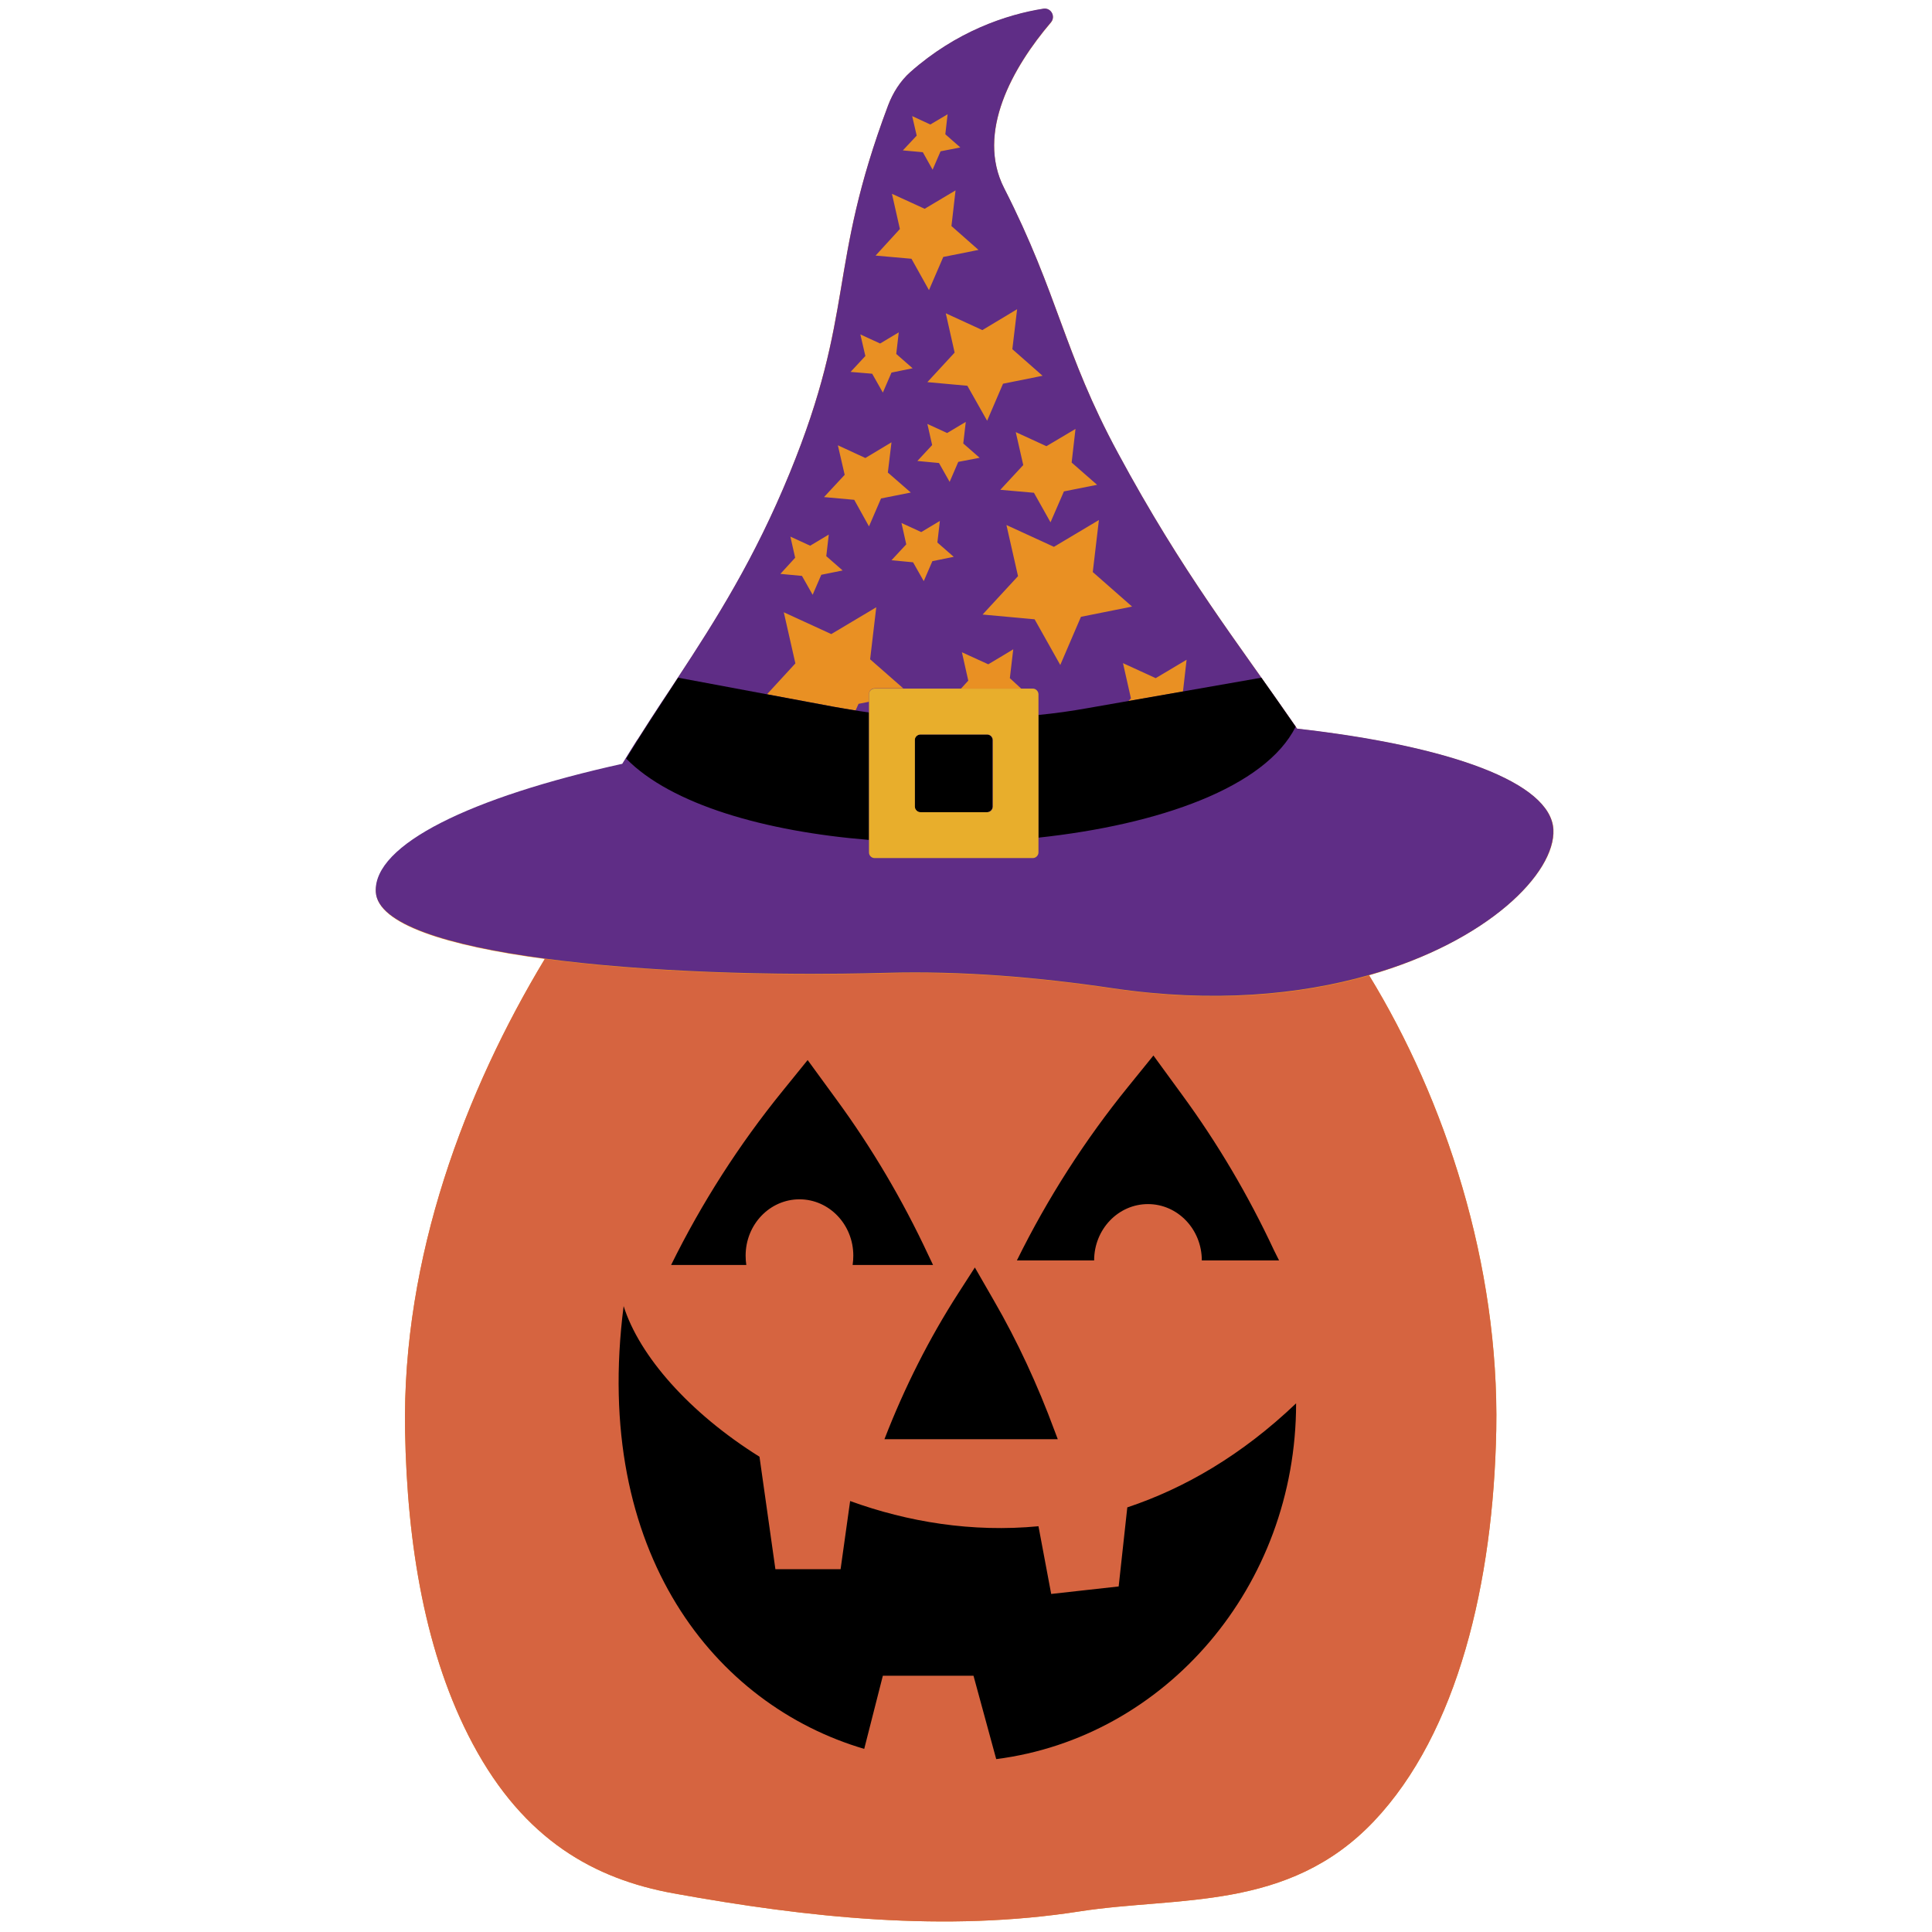 <?xml version="1.0" encoding="utf-8"?>
<!-- Generator: Adobe Illustrator 21.0.2, SVG Export Plug-In . SVG Version: 6.00 Build 0)  -->
<svg version="1.1" id="Layer_1" xmlns="http://www.w3.org/2000/svg" xmlns:xlink="http://www.w3.org/1999/xlink" x="0px" y="0px"
	 viewBox="0 0 850.4 850.4" enable-background="new 0 0 850.4 850.4" xml:space="preserve">
<g>
	<path fill="#E99023" d="M602.6,429.3c33.5,54.7,57.4,127.2,56,200.2c-1.3,66.6-16.8,133.1-53.9,172.2
		c-37.7,39.7-85.9,32.9-129.3,39.6c-59.4,9.3-119.7,2.8-178.9-7.9c-34.7-6.3-65.7-23.3-88.4-65.8c-20.9-39.1-28.9-87.8-29.8-137.6
		c-1.4-76.7,26.7-150.2,61.5-207.9c-42.8-5.7-73.5-15.2-74.3-29.3c-1.1-20.9,41.9-41.7,108.5-56.4c24-39.8,50.5-71.6,73.6-128.1
		c29.1-71.2,16.3-89.9,43.3-161.8c2.1-5.6,5.4-10.8,9.8-14.7C420.8,14,442.8,6.5,459.3,3.9c3.3-0.5,5.4,3.4,3.3,6
		c-16.8,19.7-33.1,48.5-20.6,73c24,47,26.2,72.3,50.1,116.6c29.1,53.8,53,83.7,78.9,121.3c67.1,7.6,111.7,23.6,112.8,44.4
		C684.7,384.3,654.9,414.3,602.6,429.3z"/>
	<path fill="#D66440" d="M658.6,629.5c-1.3,66.6-16.8,133.1-53.9,172.2c-37.7,39.7-85.9,32.9-129.3,39.6
		c-59.4,9.3-119.7,2.8-178.9-7.9c-34.7-6.3-65.7-23.3-88.4-65.8c-20.9-39.1-28.9-87.8-29.8-137.6c-1.4-76.8,26.7-150.2,61.5-207.9
		c43.8,5.9,100.3,7.7,150.6,6.3c33.4-0.9,66.6,1.9,99.7,6.8c44.1,6.5,82.1,2.9,112.6-5.8C636.1,484.1,659.9,556.5,658.6,629.5z"/>
	<path fill="#5F2D86" d="M683.7,365.1c-1.1-20.8-45.7-36.8-112.8-44.4c-0.2-0.3-0.4-0.5-0.5-0.8c0,0,0,0,0,0
		c-0.3-0.5-0.6-0.9-0.9-1.3c-25.3-36.6-48.9-66.3-77.4-119.2C468.1,155.1,466,129.9,442,82.8c-12.5-24.5,3.8-53.3,20.6-73
		c2.2-2.6,0-6.5-3.3-6c-16.5,2.6-38.5,10.1-58.6,27.9c-4.5,4-7.7,9.2-9.8,14.7c-27,71.9-14.1,90.6-43.3,161.8
		c-15.5,37.8-32.5,64.6-49.2,90l0,0c-2.3,3.5-4.6,7.1-7,10.6c-3.6,5.5-7.2,11-10.7,16.6c0,0-0.1,0.1-0.1,0.1
		c-0.1,0.1-0.2,0.3-0.3,0.4c-2.1,3.4-4.3,6.8-6.4,10.3c-66.6,14.7-109.6,35.5-108.5,56.4c0.8,14,31.4,23.6,74.2,29.3
		c43.8,5.9,100.3,7.7,150.6,6.3c33.4-0.9,66.6,1.9,99.7,6.8c44.1,6.5,82.1,2.9,112.6-5.8C654.9,414.4,684.7,384.3,683.7,365.1z
		 M473.4,188.8l-1.7,14.8l11.2,9.8l-14.6,2.9l-5.9,13.6l-7.3-13l-14.8-1.3l10.1-10.9l-3.3-14.5l13.5,6.2L473.4,188.8z M447.7,136.1
		l-2.1,17.6l13.3,11.7l-17.4,3.5l-7,16.3l-8.7-15.4l-17.6-1.6l12-13l-3.9-17.3l16.1,7.4L447.7,136.1z M449.5,303.1H423l3.2-3.5
		l-2.8-12.5l11.6,5.3l6.2-3.7l4.8-2.9l-1.5,12.7L449.5,303.1z M396.8,230.2l8.7,4l8.2-4.9l-1.1,9.5l7.2,6.3l-9.4,1.9l-3.8,8.8
		l-4.7-8.3l-9.5-0.9l6.5-7L396.8,230.2z M421.8,203.3l-3.8,8.8l-4.7-8.3l-9.5-0.9l6.5-7l-2.1-9.3l8.7,4l8.2-4.9l-1.1,9.5l7.2,6.3
		L421.8,203.3z M403.5,59.7l-2-8.6l8,3.7l7.6-4.5l-1,8.8l6.6,5.8l-8.7,1.7l-3.5,8.1l-4.3-7.7l-8.8-0.8L403.5,59.7z M396.1,100.8
		l-3.5-15.5l14.4,6.6l13.6-8.1l-1.8,15.7l11.9,10.5l-15.5,3.1l-6.3,14.6l-7.7-13.8l-15.8-1.4L396.1,100.8z M378.7,147.2l8.7,4
		l8.2-4.9l-1.1,9.5l7.2,6.3l-9.3,1.9l-3.8,8.8l-4.7-8.3l-9.5-0.8l6.5-7L378.7,147.2z M368.8,196l12.1,5.6l11.5-6.9l-1.6,13.3
		l10.1,8.8l-13.1,2.6l-5.3,12.3L376,220l-13.3-1.2l9.1-9.8L368.8,196z M350,245.5l-2.1-9.3l8.7,4l8.2-4.9l-1.1,9.5l7.2,6.3l-9.4,1.9
		l-3.8,8.8l-4.7-8.3l-9.5-0.9L350,245.5z M376.6,312.7C376.6,312.7,376.6,312.7,376.6,312.7c-3.2-0.5-6.4-1-9.6-1.6l-29.4-5.5l0,0
		l12.5-13.6l-5.1-22.5l20.9,9.6l19.8-11.8l-2.7,22.9l14.6,12.8H385c-1.4,0-2.5,1.1-2.5,2.5v3.4l-4.6,0.9L376.6,312.7z M475.8,271.5
		l-4.6,10.7l-4.5,10.5l-11.3-20.1l-2.1-0.2l-20.8-1.9l15.6-16.9l-5.1-22.5l20.9,9.6l19.8-11.8l-2.7,22.9l17.3,15.2L475.8,271.5z
		 M520.7,304.4L520.7,304.4l-24,4.2l0,0l1.1-1.2l-3.5-15.5l14.4,6.6l13.6-8.1L520.7,304.4z"/>
	<path d="M367,311.1c5.1,0.9,10.3,1.8,15.5,2.5v56.1c-45.8-3.7-87.1-15.6-106.9-35.8c7.5-12.2,15.2-23.8,22.9-35.6L367,311.1z
		 M434.4,323.3h-29.3c-1.4,0-2.5,1.1-2.5,2.5v29.2c0,1.4,1.1,2.5,2.5,2.5h29.3c1.4,0,2.5-1.2,2.5-2.5v-29.2
		C436.9,324.5,435.8,323.3,434.4,323.3z M555.2,298.3l-76.5,13.4c-7.2,1.3-14.4,2.3-21.6,3v54c53.1-5.7,99.8-22.1,113.2-48.8
		C565.2,312.5,560.2,305.4,555.2,298.3z"/>
	<path fill="#E8AE2C" d="M454.6,303.1H385c-1.4,0-2.5,1.1-2.5,2.5v69.6c0,1.4,1.1,2.5,2.5,2.5h69.6c1.4,0,2.5-1.2,2.5-2.5v-69.6
		C457.1,304.3,456,303.1,454.6,303.1z M405.2,323.3h29.3c1.4,0,2.5,1.1,2.5,2.5v29.2c0,1.4-1.1,2.5-2.5,2.5h-29.3
		c-1.4,0-2.5-1.2-2.5-2.5v-29.2C402.6,324.5,403.8,323.3,405.2,323.3z"/>
	<path d="M570.5,617.7c0,80.7-57.6,147.1-132,156.6l-10-36.7h-39.9l-8.2,32.2c-65.3-19.2-119.9-85.9-105.9-194.9
		c6.9,21.9,28.9,47,59.8,66.3l7,49.5H370l4.2-30c25.3,9.2,53.7,13.9,82.9,11.1l5.6,29.8l29.7-3.3l3.8-34.8
		C521.4,655.1,546.6,640.5,570.5,617.7z M410.7,556.8l-2.1-4.4c-11.3-24.2-24.8-47.1-40.4-68.4l-12.7-17.4l-11.1,13.7
		c-19,23.4-35.5,49.1-49,76.5h33.1c-0.2-1.3-0.3-2.7-0.3-4.1c0-13.7,10.6-24.8,23.7-24.8c13.1,0,23.7,11.1,23.7,24.8
		c0,1.4-0.1,2.7-0.3,4.1H410.7z M465.6,633.5l-1.4-3.7c-7.5-20.3-16.4-39.5-26.7-57.3l-8.4-14.6l-7.4,11.5
		c-12.6,19.6-23.5,41.1-32.4,64.1h0H465.6z M560.8,550.4c-11.3-24.2-24.8-47.1-40.4-68.4l-12.7-17.4l-11.1,13.7
		c-19,23.4-35.5,49.1-49,76.5h34c0-13.7,10.6-24.8,23.7-24.8c13.1,0,23.7,11.1,23.7,24.8h34L560.8,550.4z"/>
</g>
</svg>
